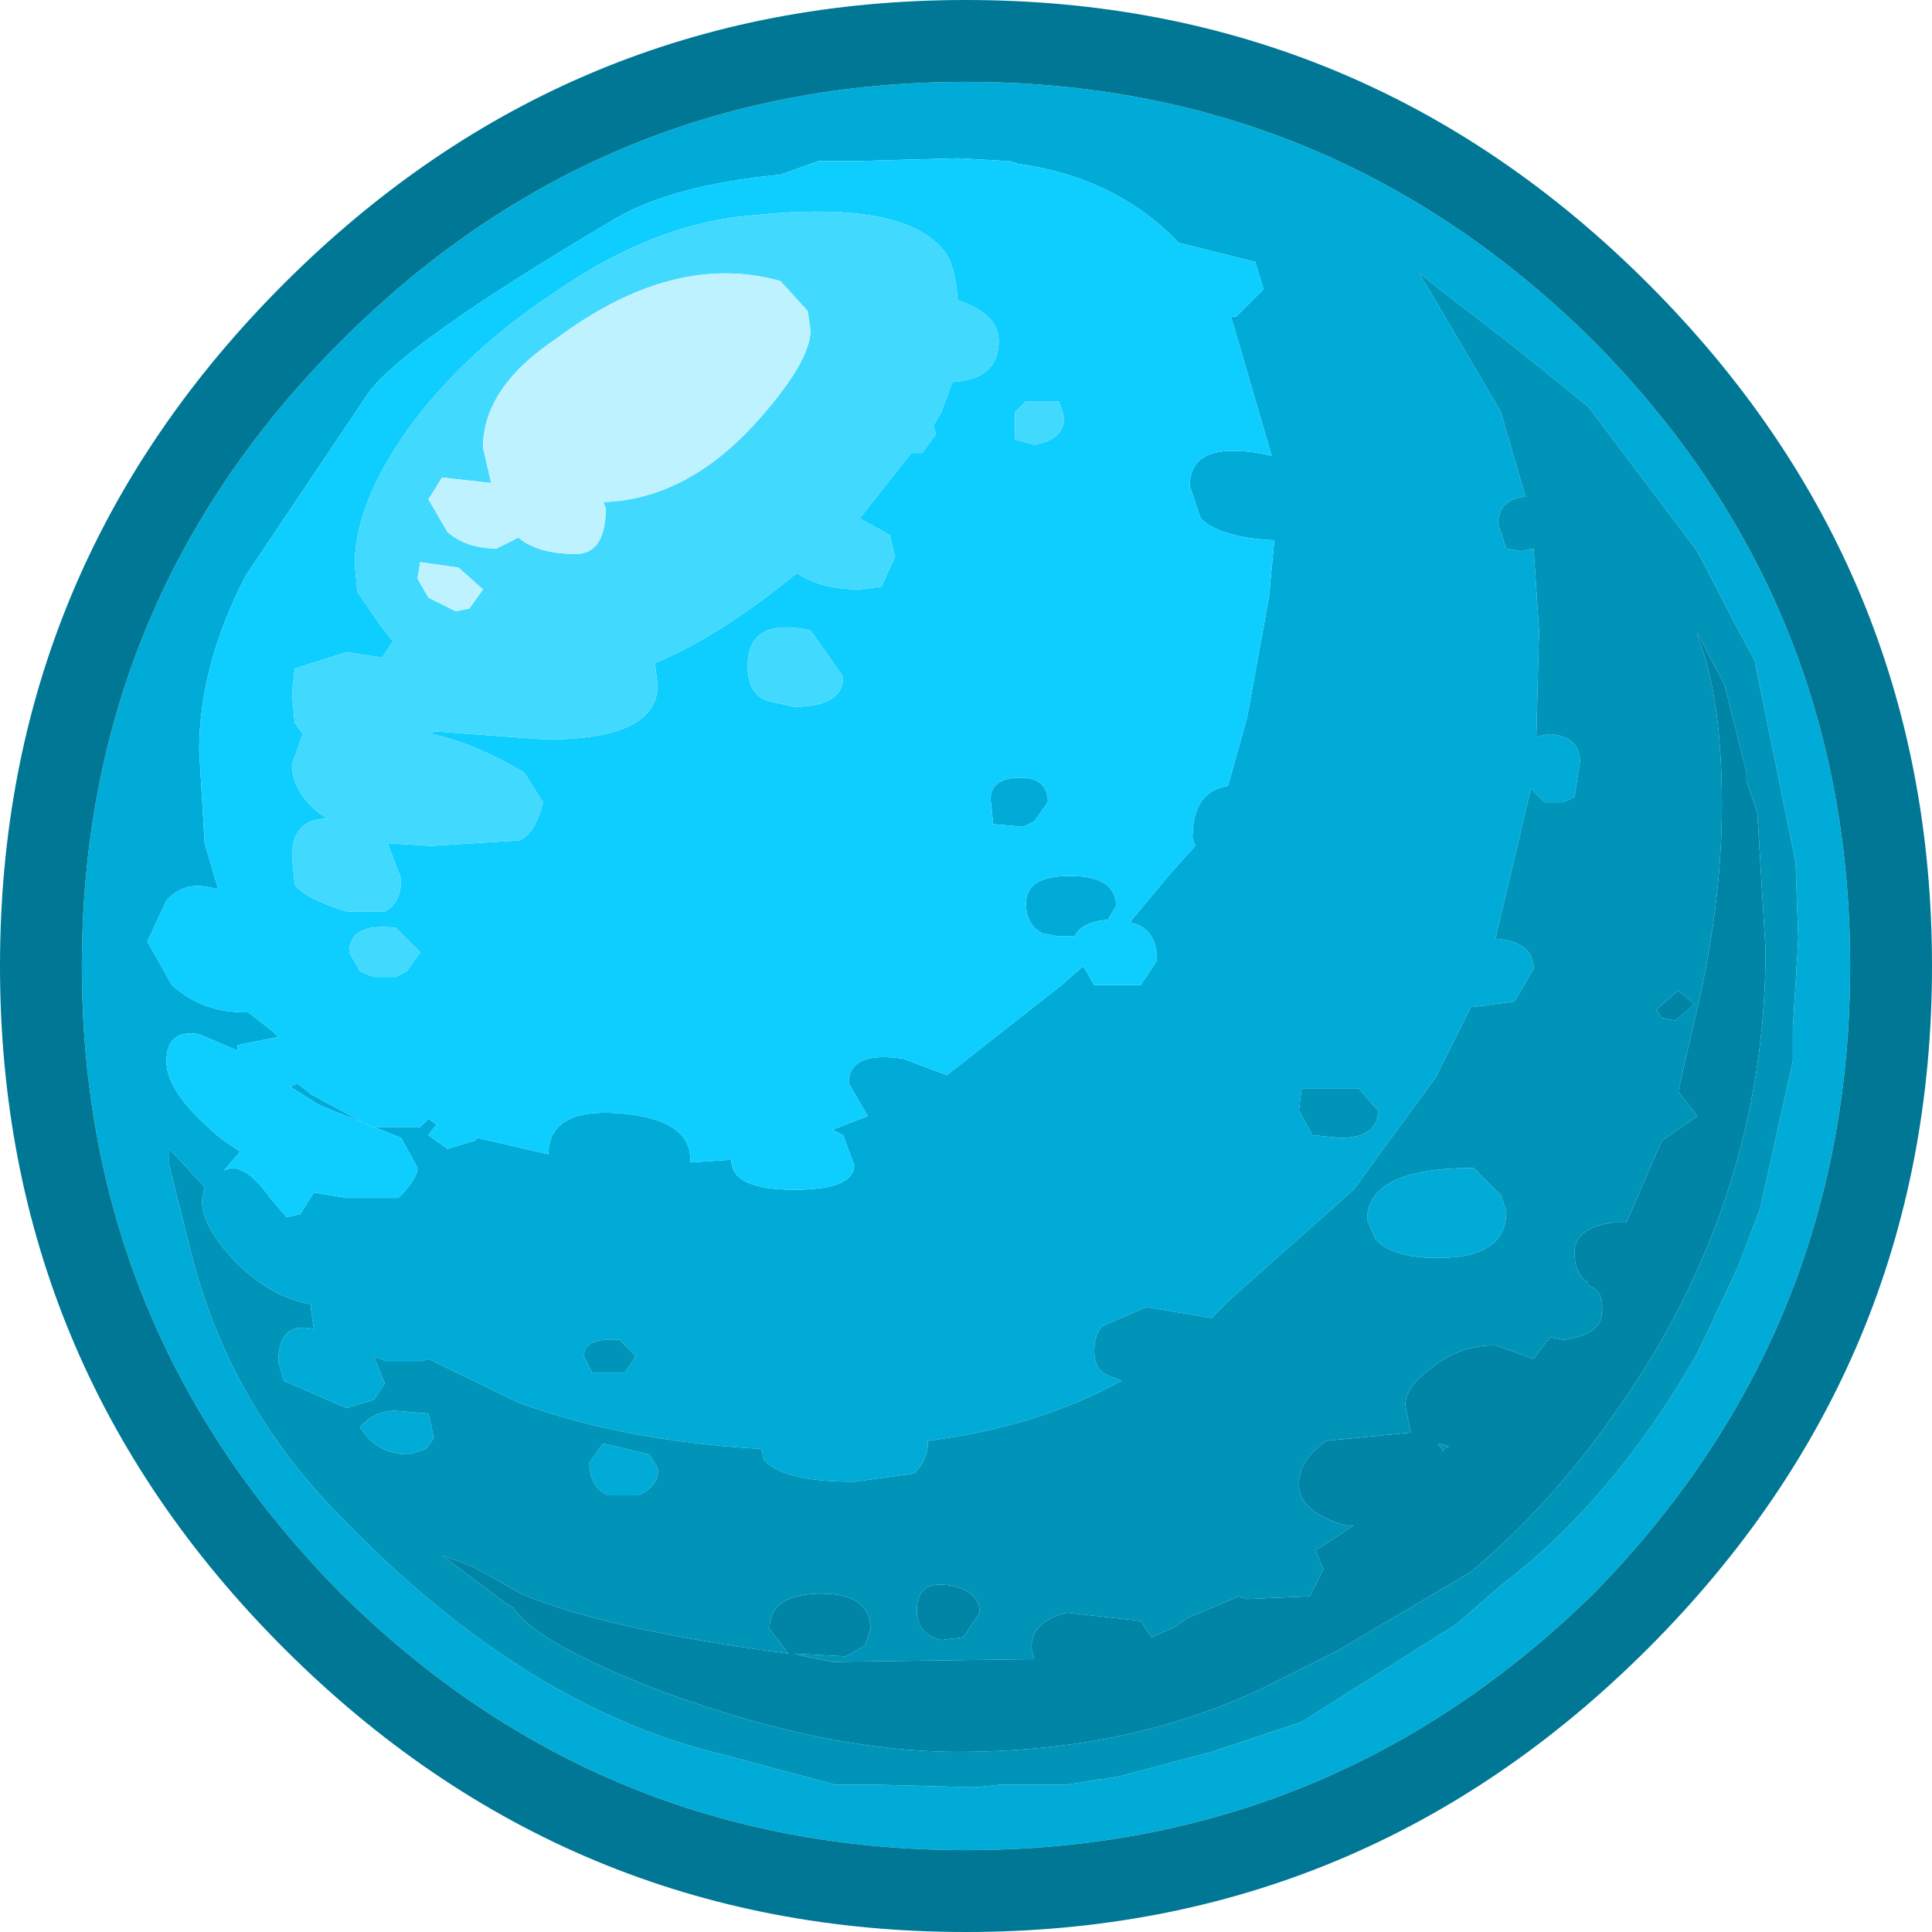 <?xml version="1.0" encoding="UTF-8" standalone="no"?>
<svg xmlns:ffdec="https://www.free-decompiler.com/flash" xmlns:xlink="http://www.w3.org/1999/xlink" ffdec:objectType="frame" height="35.4px" width="35.4px" xmlns="http://www.w3.org/2000/svg">
  <g transform="matrix(1.0, 0.0, 0.0, 1.0, 17.7, 35.4)">
    <use ffdec:characterId="2294" height="35.4" transform="matrix(1.0, 0.0, 0.0, 1.0, -17.7, -35.4)" width="35.4" xlink:href="#shape0"/>
  </g>
  <defs>
    <g id="shape0" transform="matrix(1.0, 0.0, 0.0, 1.0, 17.7, 35.4)">
      <path d="M0.8 -32.45 L0.75 -32.45 -0.15 -32.5 -1.95 -32.45 -2.7 -32.45 -3.4 -32.2 Q-5.45 -32.0 -6.5 -31.35 -10.3 -29.1 -10.95 -28.2 L-13.2 -24.85 Q-14.05 -23.2 -14.05 -21.65 L-13.95 -19.95 -13.7 -19.1 Q-14.3 -19.3 -14.65 -18.9 L-15.0 -18.15 -14.55 -17.35 Q-14.0 -16.85 -13.2 -16.85 L-13.15 -16.85 -12.7 -16.5 -12.6 -16.4 -13.35 -16.25 -13.35 -16.15 -14.05 -16.45 Q-14.65 -16.55 -14.65 -15.95 -14.65 -15.35 -13.6 -14.5 L-13.3 -14.3 -13.6 -13.95 Q-13.25 -14.15 -12.75 -13.45 L-12.45 -13.1 -12.2 -13.15 -11.95 -13.55 -11.35 -13.45 -10.4 -13.45 Q-10.05 -13.8 -10.05 -14.0 L-10.35 -14.55 -11.85 -15.15 -12.4 -15.5 -12.35 -15.5 -12.25 -15.55 -12.0 -15.35 -10.9 -14.75 -10.0 -14.75 -9.85 -14.9 -9.7 -14.8 -9.85 -14.6 -9.5 -14.35 -9.0 -14.5 -8.95 -14.55 -7.65 -14.25 Q-7.65 -15.1 -6.35 -15.0 -5.05 -14.9 -5.05 -14.15 L-5.05 -14.1 -4.3 -14.15 Q-4.3 -13.6 -3.15 -13.6 -2.05 -13.6 -2.05 -14.05 L-2.25 -14.6 -2.45 -14.7 -1.8 -14.95 -2.15 -15.55 Q-2.15 -16.15 -1.15 -16.0 L-0.35 -15.7 1.75 -17.35 2.15 -17.7 2.35 -17.35 3.2 -17.35 3.5 -17.8 Q3.5 -18.4 3.0 -18.5 L3.75 -19.4 4.2 -19.9 4.15 -20.05 Q4.15 -20.9 4.8 -21.0 L5.15 -22.25 5.55 -24.45 5.65 -25.5 Q4.65 -25.55 4.3 -25.9 L4.1 -26.5 Q4.1 -27.3 5.35 -27.1 L5.6 -27.05 4.9 -29.45 4.85 -29.6 4.95 -29.6 5.45 -30.1 5.3 -30.6 3.9 -30.95 Q2.75 -32.15 0.95 -32.4 L0.8 -32.45 M9.8 -27.85 L10.25 -26.3 Q9.75 -26.25 9.75 -25.8 L9.9 -25.35 10.15 -25.3 10.4 -25.35 10.5 -23.85 10.45 -21.9 10.7 -21.95 Q11.25 -21.9 11.25 -21.45 L11.15 -20.8 10.95 -20.7 10.6 -20.7 10.35 -20.95 9.7 -18.2 Q10.4 -18.15 10.4 -17.65 L10.05 -17.05 9.3 -16.95 9.25 -16.95 8.6 -15.65 7.1 -13.6 4.85 -11.6 4.5 -11.25 3.3 -11.45 2.5 -11.1 Q2.35 -10.95 2.35 -10.65 2.35 -10.3 2.6 -10.2 L2.85 -10.1 Q1.3 -9.25 -0.7 -9.0 L-0.7 -8.95 Q-0.7 -8.65 -0.95 -8.4 L-2.05 -8.25 Q-3.35 -8.25 -3.7 -8.65 L-3.75 -8.85 Q-6.3 -9.0 -8.2 -9.7 L-9.85 -10.5 -10.0 -10.45 -10.6 -10.45 -10.85 -10.55 -10.65 -10.05 -10.85 -9.75 -11.35 -9.6 -12.5 -10.1 -12.6 -10.45 Q-12.6 -11.2 -11.95 -11.05 L-12.0 -11.4 -12.0 -11.5 Q-12.8 -11.65 -13.45 -12.35 -14.0 -12.95 -14.0 -13.4 L-13.95 -13.65 -14.6 -14.35 -14.6 -14.05 -14.2 -12.45 Q-13.5 -9.65 -11.4 -7.55 -8.05 -4.1 -4.45 -3.25 L-2.4 -2.7 -1.7 -2.7 0.15 -2.65 0.65 -2.7 1.85 -2.7 2.45 -2.8 2.5 -2.8 2.8 -2.85 4.5 -3.3 6.15 -3.85 9.0 -5.65 9.8 -6.35 Q11.85 -7.9 13.4 -10.6 L14.15 -12.2 14.55 -13.25 15.15 -15.95 15.15 -16.55 15.25 -18.2 15.2 -19.6 15.1 -20.1 14.45 -23.3 14.1 -23.95 13.4 -25.3 11.4 -27.95 10.1 -29.0 8.55 -30.2 8.3 -30.4 8.6 -29.9 9.8 -27.85 M11.5 -29.15 Q16.2 -24.4 16.2 -17.7 16.2 -11.0 11.5 -6.2 6.7 -1.5 0.0 -1.5 -6.7 -1.5 -11.45 -6.2 -16.2 -11.0 -16.2 -17.7 -16.2 -24.4 -11.45 -29.15 -6.7 -33.9 0.0 -33.9 6.7 -33.9 11.5 -29.15 M1.9 -19.35 Q2.75 -19.35 2.75 -18.8 L2.6 -18.55 Q2.1 -18.5 2.0 -18.25 L1.65 -18.25 1.4 -18.3 Q1.1 -18.45 1.1 -18.85 1.1 -19.35 1.9 -19.35 M1.05 -20.25 L0.5 -20.3 0.45 -20.75 Q0.45 -21.15 1.0 -21.15 1.5 -21.15 1.5 -20.7 L1.25 -20.35 1.05 -20.25 M7.35 -13.05 Q7.35 -14.0 9.3 -14.0 L9.8 -13.5 9.9 -13.2 Q9.9 -12.35 8.65 -12.35 7.8 -12.35 7.5 -12.7 L7.35 -13.05 M6.15 -15.45 L6.1 -15.05 6.35 -14.6 6.85 -14.55 Q7.55 -14.55 7.55 -15.05 L7.2 -15.45 6.15 -15.45 M-11.1 -9.25 Q-10.85 -9.55 -10.45 -9.55 L-9.85 -9.5 -9.75 -9.05 -9.9 -8.85 -10.2 -8.75 Q-10.8 -8.75 -11.1 -9.25 M-6.35 -10.85 Q-7.0 -10.9 -7.0 -10.55 L-6.85 -10.25 -6.25 -10.25 -6.05 -10.55 -6.35 -10.85 M-6.55 -8.0 Q-6.9 -8.15 -6.9 -8.6 L-6.65 -8.95 -5.8 -8.75 -5.65 -8.5 Q-5.6 -8.2 -6.0 -8.0 L-6.55 -8.0" fill="#00acd7" fill-rule="evenodd" stroke="none"/>
      <path d="M0.8 -32.45 L0.95 -32.4 Q2.75 -32.15 3.9 -30.95 L5.3 -30.6 5.45 -30.1 4.95 -29.6 4.85 -29.6 4.9 -29.45 5.6 -27.05 5.35 -27.1 Q4.1 -27.3 4.1 -26.5 L4.3 -25.9 Q4.65 -25.55 5.65 -25.5 L5.55 -24.45 5.15 -22.25 4.8 -21.0 Q4.15 -20.9 4.15 -20.05 L4.2 -19.9 3.75 -19.4 3.0 -18.5 Q3.5 -18.4 3.5 -17.8 L3.2 -17.35 2.35 -17.35 2.15 -17.7 1.75 -17.35 -0.35 -15.7 -1.15 -16.0 Q-2.15 -16.15 -2.15 -15.55 L-1.8 -14.95 -2.45 -14.7 -2.25 -14.6 -2.05 -14.05 Q-2.05 -13.6 -3.15 -13.6 -4.3 -13.6 -4.3 -14.15 L-5.05 -14.1 -5.05 -14.15 Q-5.05 -14.9 -6.35 -15.0 -7.65 -15.1 -7.65 -14.25 L-8.95 -14.55 -9.0 -14.5 -9.5 -14.35 -9.85 -14.6 -9.7 -14.8 -9.85 -14.9 -10.0 -14.75 -10.9 -14.75 -12.0 -15.35 -12.25 -15.55 -12.35 -15.5 -12.4 -15.5 -11.85 -15.15 -10.35 -14.55 -10.05 -14.0 Q-10.05 -13.8 -10.4 -13.45 L-11.35 -13.45 -11.95 -13.55 -12.2 -13.15 -12.45 -13.1 -12.75 -13.45 Q-13.25 -14.15 -13.6 -13.95 L-13.3 -14.3 -13.6 -14.5 Q-14.65 -15.35 -14.65 -15.95 -14.65 -16.55 -14.05 -16.45 L-13.35 -16.15 -13.35 -16.25 -12.6 -16.4 -12.7 -16.5 -13.15 -16.85 -13.2 -16.85 Q-14.0 -16.85 -14.55 -17.35 L-15.0 -18.15 -14.65 -18.9 Q-14.3 -19.3 -13.7 -19.1 L-13.95 -19.95 -14.05 -21.65 Q-14.05 -23.2 -13.2 -24.85 L-10.95 -28.2 Q-10.3 -29.1 -6.5 -31.35 -5.45 -32.0 -3.4 -32.2 L-2.7 -32.45 -1.95 -32.45 -0.15 -32.5 0.75 -32.45 0.8 -32.45 M1.7 -28.05 L1.1 -28.05 0.9 -27.85 0.9 -27.35 1.25 -27.25 Q1.8 -27.35 1.8 -27.75 L1.7 -28.05 M1.05 -20.25 L1.25 -20.35 1.5 -20.7 Q1.5 -21.15 1.0 -21.15 0.45 -21.15 0.45 -20.75 L0.5 -20.3 1.05 -20.25 M1.9 -19.35 Q1.1 -19.35 1.1 -18.85 1.1 -18.45 1.4 -18.3 L1.65 -18.25 2.0 -18.25 Q2.1 -18.5 2.6 -18.55 L2.75 -18.8 Q2.75 -19.35 1.9 -19.35 M-10.25 -27.5 Q-11.2 -26.15 -11.2 -25.05 L-11.15 -24.55 -10.7 -23.9 -10.5 -23.65 -10.7 -23.35 -11.35 -23.45 -12.3 -23.15 -12.35 -22.7 -12.3 -22.15 -12.15 -21.95 -12.35 -21.4 Q-12.35 -20.9 -11.85 -20.5 L-11.7 -20.4 Q-12.35 -20.4 -12.35 -19.7 L-12.3 -19.2 Q-12.15 -18.95 -11.35 -18.7 L-10.65 -18.7 Q-10.35 -18.85 -10.35 -19.3 L-10.6 -19.95 -9.8 -19.9 -8.2 -20.0 Q-7.9 -20.1 -7.75 -20.7 L-8.1 -21.25 Q-9.05 -21.8 -9.8 -21.95 L-9.75 -22.0 -7.7 -21.85 Q-5.65 -21.85 -5.65 -22.85 L-5.7 -23.25 Q-4.5 -23.75 -3.1 -24.9 -2.65 -24.6 -1.95 -24.6 L-1.55 -24.65 -1.3 -25.2 -1.4 -25.6 -1.95 -25.9 -1.0 -27.1 -0.8 -27.1 -0.55 -27.45 -0.6 -27.6 -0.45 -27.85 -0.25 -28.4 Q0.6 -28.45 0.6 -29.15 0.6 -29.65 -0.15 -29.9 -0.2 -30.55 -0.4 -30.8 -1.15 -31.75 -3.95 -31.45 -5.75 -31.3 -7.6 -30.0 -9.25 -28.9 -10.25 -27.5 M-10.45 -18.4 Q-11.3 -18.5 -11.3 -17.95 L-11.1 -17.6 -10.85 -17.5 -10.45 -17.5 -10.25 -17.6 -10.0 -17.95 -10.45 -18.4 M-2.85 -23.85 Q-4.0 -24.1 -4.0 -23.2 -4.0 -22.65 -3.6 -22.55 L-3.15 -22.45 Q-2.25 -22.45 -2.25 -23.0 L-2.85 -23.85" fill="#0dceff" fill-rule="evenodd" stroke="none"/>
      <path d="M1.7 -28.05 L1.8 -27.75 Q1.8 -27.35 1.25 -27.25 L0.9 -27.35 0.9 -27.85 1.1 -28.05 1.7 -28.05 M-10.25 -27.5 Q-9.25 -28.9 -7.6 -30.0 -5.75 -31.3 -3.95 -31.45 -1.15 -31.75 -0.4 -30.8 -0.2 -30.55 -0.15 -29.9 0.6 -29.65 0.6 -29.15 0.6 -28.45 -0.25 -28.4 L-0.45 -27.85 -0.6 -27.6 -0.55 -27.45 -0.8 -27.1 -1.0 -27.1 -1.95 -25.9 -1.4 -25.6 -1.3 -25.2 -1.55 -24.65 -1.95 -24.6 Q-2.65 -24.6 -3.1 -24.9 -4.5 -23.75 -5.7 -23.25 L-5.65 -22.85 Q-5.65 -21.85 -7.7 -21.85 L-9.75 -22.0 -9.8 -21.95 Q-9.05 -21.8 -8.1 -21.25 L-7.75 -20.7 Q-7.9 -20.1 -8.2 -20.0 L-9.8 -19.9 -10.6 -19.95 -10.35 -19.3 Q-10.35 -18.85 -10.65 -18.7 L-11.35 -18.7 Q-12.15 -18.95 -12.3 -19.2 L-12.35 -19.7 Q-12.35 -20.4 -11.7 -20.4 L-11.85 -20.5 Q-12.35 -20.9 -12.35 -21.4 L-12.15 -21.95 -12.3 -22.15 -12.35 -22.7 -12.3 -23.15 -11.35 -23.45 -10.7 -23.35 -10.5 -23.65 -10.7 -23.9 -11.15 -24.55 -11.2 -25.05 Q-11.2 -26.15 -10.25 -27.5 M-10.0 -25.1 L-10.05 -24.8 -9.85 -24.45 -9.35 -24.2 -9.1 -24.25 -8.85 -24.6 -9.3 -25.0 -10.0 -25.1 M-8.85 -27.2 L-8.7 -26.55 -9.6 -26.65 -9.85 -26.25 -9.5 -25.65 Q-9.15 -25.35 -8.6 -25.35 L-8.4 -25.45 -8.2 -25.55 Q-7.85 -25.25 -7.15 -25.25 -6.6 -25.25 -6.6 -26.1 L-6.65 -26.2 Q-5.15 -26.25 -3.9 -27.6 -2.85 -28.75 -2.85 -29.35 L-2.9 -29.7 -3.4 -30.25 Q-5.35 -30.8 -7.5 -29.2 -8.85 -28.3 -8.85 -27.2 M-2.85 -23.85 L-2.25 -23.0 Q-2.25 -22.45 -3.15 -22.45 L-3.6 -22.55 Q-4.0 -22.65 -4.0 -23.2 -4.0 -24.1 -2.85 -23.85 M-10.45 -18.4 L-10.0 -17.95 -10.25 -17.6 -10.45 -17.5 -10.85 -17.5 -11.1 -17.6 -11.3 -17.95 Q-11.3 -18.5 -10.45 -18.4" fill="#42d9ff" fill-rule="evenodd" stroke="none"/>
      <path d="M9.8 -27.85 L8.6 -29.9 8.3 -30.4 8.55 -30.2 10.1 -29.0 11.4 -27.95 13.4 -25.3 14.1 -23.95 14.45 -23.3 15.1 -20.1 15.2 -19.6 15.25 -18.2 15.15 -16.55 15.15 -15.95 14.55 -13.25 14.15 -12.2 13.4 -10.6 Q11.85 -7.9 9.8 -6.35 L9.0 -5.65 6.15 -3.85 4.5 -3.3 2.8 -2.85 2.5 -2.8 2.45 -2.8 1.85 -2.7 0.65 -2.7 0.15 -2.65 -1.7 -2.7 -2.4 -2.7 -4.45 -3.25 Q-8.05 -4.1 -11.4 -7.55 -13.5 -9.65 -14.2 -12.45 L-14.6 -14.05 -14.6 -14.35 -13.95 -13.65 -14.0 -13.4 Q-14.0 -12.95 -13.45 -12.35 -12.8 -11.65 -12.0 -11.5 L-12.0 -11.4 -11.95 -11.05 Q-12.6 -11.2 -12.6 -10.45 L-12.5 -10.1 -11.35 -9.6 -10.85 -9.75 -10.65 -10.05 -10.85 -10.55 -10.6 -10.45 -10.0 -10.45 -9.85 -10.5 -8.2 -9.7 Q-6.3 -9.0 -3.75 -8.85 L-3.7 -8.65 Q-3.35 -8.25 -2.05 -8.25 L-0.95 -8.4 Q-0.7 -8.65 -0.7 -8.95 L-0.7 -9.0 Q1.3 -9.25 2.85 -10.1 L2.6 -10.2 Q2.35 -10.3 2.35 -10.65 2.35 -10.95 2.5 -11.1 L3.3 -11.45 4.5 -11.25 4.85 -11.6 7.1 -13.6 8.6 -15.65 9.25 -16.95 9.3 -16.95 10.05 -17.05 10.4 -17.65 Q10.4 -18.15 9.7 -18.2 L10.35 -20.95 10.6 -20.7 10.95 -20.7 11.15 -20.8 11.25 -21.45 Q11.25 -21.9 10.7 -21.95 L10.45 -21.9 10.5 -23.85 10.4 -25.35 10.15 -25.3 9.9 -25.35 9.75 -25.8 Q9.75 -26.25 10.25 -26.3 L9.8 -27.85 M13.4 -23.75 Q13.85 -22.65 13.85 -20.65 13.85 -18.7 13.3 -16.5 L13.05 -15.4 13.4 -14.95 12.75 -14.5 12.1 -13.0 11.85 -13.0 Q11.15 -12.9 11.15 -12.45 11.15 -12.05 11.4 -11.9 L11.4 -11.85 Q11.7 -11.75 11.65 -11.35 11.65 -10.95 10.95 -10.85 L10.7 -10.9 10.4 -10.5 9.7 -10.75 Q9.05 -10.75 8.55 -10.35 8.05 -10.0 8.05 -9.65 L8.15 -9.15 6.6 -9.0 Q6.1 -8.65 6.1 -8.2 6.1 -7.7 6.95 -7.45 L7.1 -7.45 6.5 -7.05 6.4 -7.0 6.55 -6.65 6.3 -6.15 5.15 -6.1 5.0 -6.15 4.05 -5.75 3.85 -5.6 3.4 -5.4 3.2 -5.7 1.85 -5.85 Q1.2 -5.7 1.2 -5.2 L1.25 -5.0 -2.45 -4.95 -2.95 -5.05 -3.15 -5.1 -2.2 -5.05 -1.85 -5.25 -1.75 -5.55 Q-1.75 -6.2 -2.65 -6.2 -3.6 -6.2 -3.6 -5.55 L-3.25 -5.1 Q-6.65 -5.55 -8.15 -6.2 L-9.05 -6.7 -9.6 -6.9 -8.4 -6.0 -8.3 -5.95 Q-7.9 -5.3 -5.55 -4.4 -2.55 -3.3 -0.15 -3.3 2.95 -3.3 5.4 -4.45 L6.8 -5.15 9.25 -6.6 Q11.0 -8.05 12.45 -10.35 14.65 -13.9 14.65 -18.0 L14.5 -20.5 14.3 -21.1 14.3 -21.25 13.9 -22.85 13.4 -23.8 13.4 -23.75 M13.35 -17.0 L13.05 -17.25 12.65 -16.9 12.75 -16.75 13.0 -16.7 13.35 -17.0 M7.35 -13.05 L7.5 -12.7 Q7.8 -12.35 8.65 -12.35 9.9 -12.35 9.9 -13.2 L9.8 -13.5 9.3 -14.0 Q7.35 -14.0 7.35 -13.05 M6.15 -15.45 L7.2 -15.45 7.55 -15.05 Q7.55 -14.55 6.85 -14.55 L6.35 -14.6 6.1 -15.05 6.15 -15.45 M8.75 -8.8 L8.65 -8.95 8.85 -8.9 8.75 -8.85 8.75 -8.8 M-11.1 -9.25 Q-10.8 -8.75 -10.2 -8.75 L-9.9 -8.85 -9.75 -9.05 -9.85 -9.5 -10.45 -9.55 Q-10.85 -9.55 -11.1 -9.25 M-6.35 -10.85 L-6.05 -10.55 -6.25 -10.25 -6.85 -10.25 -7.0 -10.55 Q-7.0 -10.9 -6.35 -10.85 M-6.55 -8.0 L-6.0 -8.0 Q-5.6 -8.2 -5.65 -8.5 L-5.8 -8.75 -6.65 -8.95 -6.9 -8.6 Q-6.9 -8.15 -6.55 -8.0 M-0.45 -5.35 L-0.05 -5.4 0.25 -5.85 Q0.25 -6.25 -0.3 -6.35 -0.9 -6.45 -0.9 -5.9 -0.9 -5.45 -0.45 -5.35" fill="#0094b9" fill-rule="evenodd" stroke="none"/>
      <path d="M13.4 -23.75 L13.4 -23.8 13.9 -22.85 14.3 -21.25 14.3 -21.1 14.5 -20.5 14.65 -18.0 Q14.65 -13.9 12.45 -10.35 11.0 -8.05 9.25 -6.6 L6.8 -5.15 5.4 -4.45 Q2.95 -3.3 -0.15 -3.3 -2.55 -3.3 -5.55 -4.4 -7.9 -5.3 -8.3 -5.95 L-8.4 -6.0 -9.6 -6.9 -9.05 -6.7 -8.15 -6.2 Q-6.65 -5.55 -3.25 -5.1 L-3.6 -5.55 Q-3.6 -6.2 -2.65 -6.2 -1.75 -6.2 -1.75 -5.55 L-1.85 -5.25 -2.2 -5.05 -3.15 -5.1 -2.95 -5.05 -2.45 -4.95 1.25 -5.0 1.2 -5.2 Q1.2 -5.7 1.85 -5.85 L3.2 -5.7 3.4 -5.4 3.85 -5.6 4.05 -5.75 5.0 -6.15 5.15 -6.1 6.3 -6.15 6.55 -6.65 6.4 -7.0 6.5 -7.05 7.1 -7.45 6.95 -7.45 Q6.1 -7.7 6.1 -8.2 6.1 -8.65 6.6 -9.0 L8.15 -9.15 8.05 -9.65 Q8.05 -10.0 8.55 -10.35 9.05 -10.75 9.7 -10.75 L10.4 -10.5 10.7 -10.9 10.95 -10.85 Q11.65 -10.95 11.65 -11.35 11.7 -11.75 11.4 -11.85 L11.4 -11.9 Q11.15 -12.05 11.15 -12.45 11.15 -12.9 11.85 -13.0 L12.1 -13.0 12.75 -14.5 13.4 -14.95 13.05 -15.4 13.3 -16.5 Q13.85 -18.7 13.85 -20.65 13.85 -22.65 13.4 -23.75 M13.35 -17.0 L13.0 -16.7 12.75 -16.75 12.65 -16.9 13.05 -17.25 13.35 -17.0 M8.75 -8.8 L8.75 -8.85 8.85 -8.9 8.65 -8.95 8.75 -8.8 M-0.45 -5.35 Q-0.9 -5.45 -0.9 -5.9 -0.9 -6.45 -0.3 -6.35 0.25 -6.25 0.25 -5.85 L-0.05 -5.4 -0.45 -5.35" fill="#0085a6" fill-rule="evenodd" stroke="none"/>
      <path d="M-8.85 -27.2 Q-8.85 -28.3 -7.5 -29.2 -5.35 -30.8 -3.4 -30.25 L-2.9 -29.7 -2.85 -29.35 Q-2.85 -28.75 -3.9 -27.6 -5.15 -26.25 -6.65 -26.2 L-6.6 -26.1 Q-6.6 -25.25 -7.15 -25.25 -7.85 -25.25 -8.2 -25.55 L-8.4 -25.45 -8.6 -25.35 Q-9.15 -25.35 -9.5 -25.65 L-9.85 -26.25 -9.6 -26.65 -8.7 -26.55 -8.85 -27.2 M-10.0 -25.1 L-9.3 -25.0 -8.85 -24.6 -9.1 -24.25 -9.35 -24.2 -9.85 -24.45 -10.05 -24.8 -10.0 -25.1" fill="#bff2ff" fill-rule="evenodd" stroke="none"/>
      <path d="M11.5 -29.15 Q6.7 -33.9 0.0 -33.9 -6.7 -33.9 -11.45 -29.15 -16.2 -24.4 -16.2 -17.7 -16.2 -11.0 -11.45 -6.2 -6.7 -1.5 0.0 -1.5 6.7 -1.5 11.5 -6.2 16.2 -11.0 16.2 -17.7 16.2 -24.4 11.5 -29.15 M0.0 -35.4 Q7.3 -35.4 12.5 -30.2 17.7 -25.0 17.7 -17.7 17.7 -10.4 12.5 -5.2 7.3 0.0 0.0 0.0 -7.3 0.0 -12.5 -5.2 -17.7 -10.4 -17.7 -17.7 -17.7 -25.0 -12.5 -30.2 -7.3 -35.4 0.0 -35.4" fill="#007795" fill-rule="evenodd" stroke="none"/>
    </g>
  </defs>
</svg>
